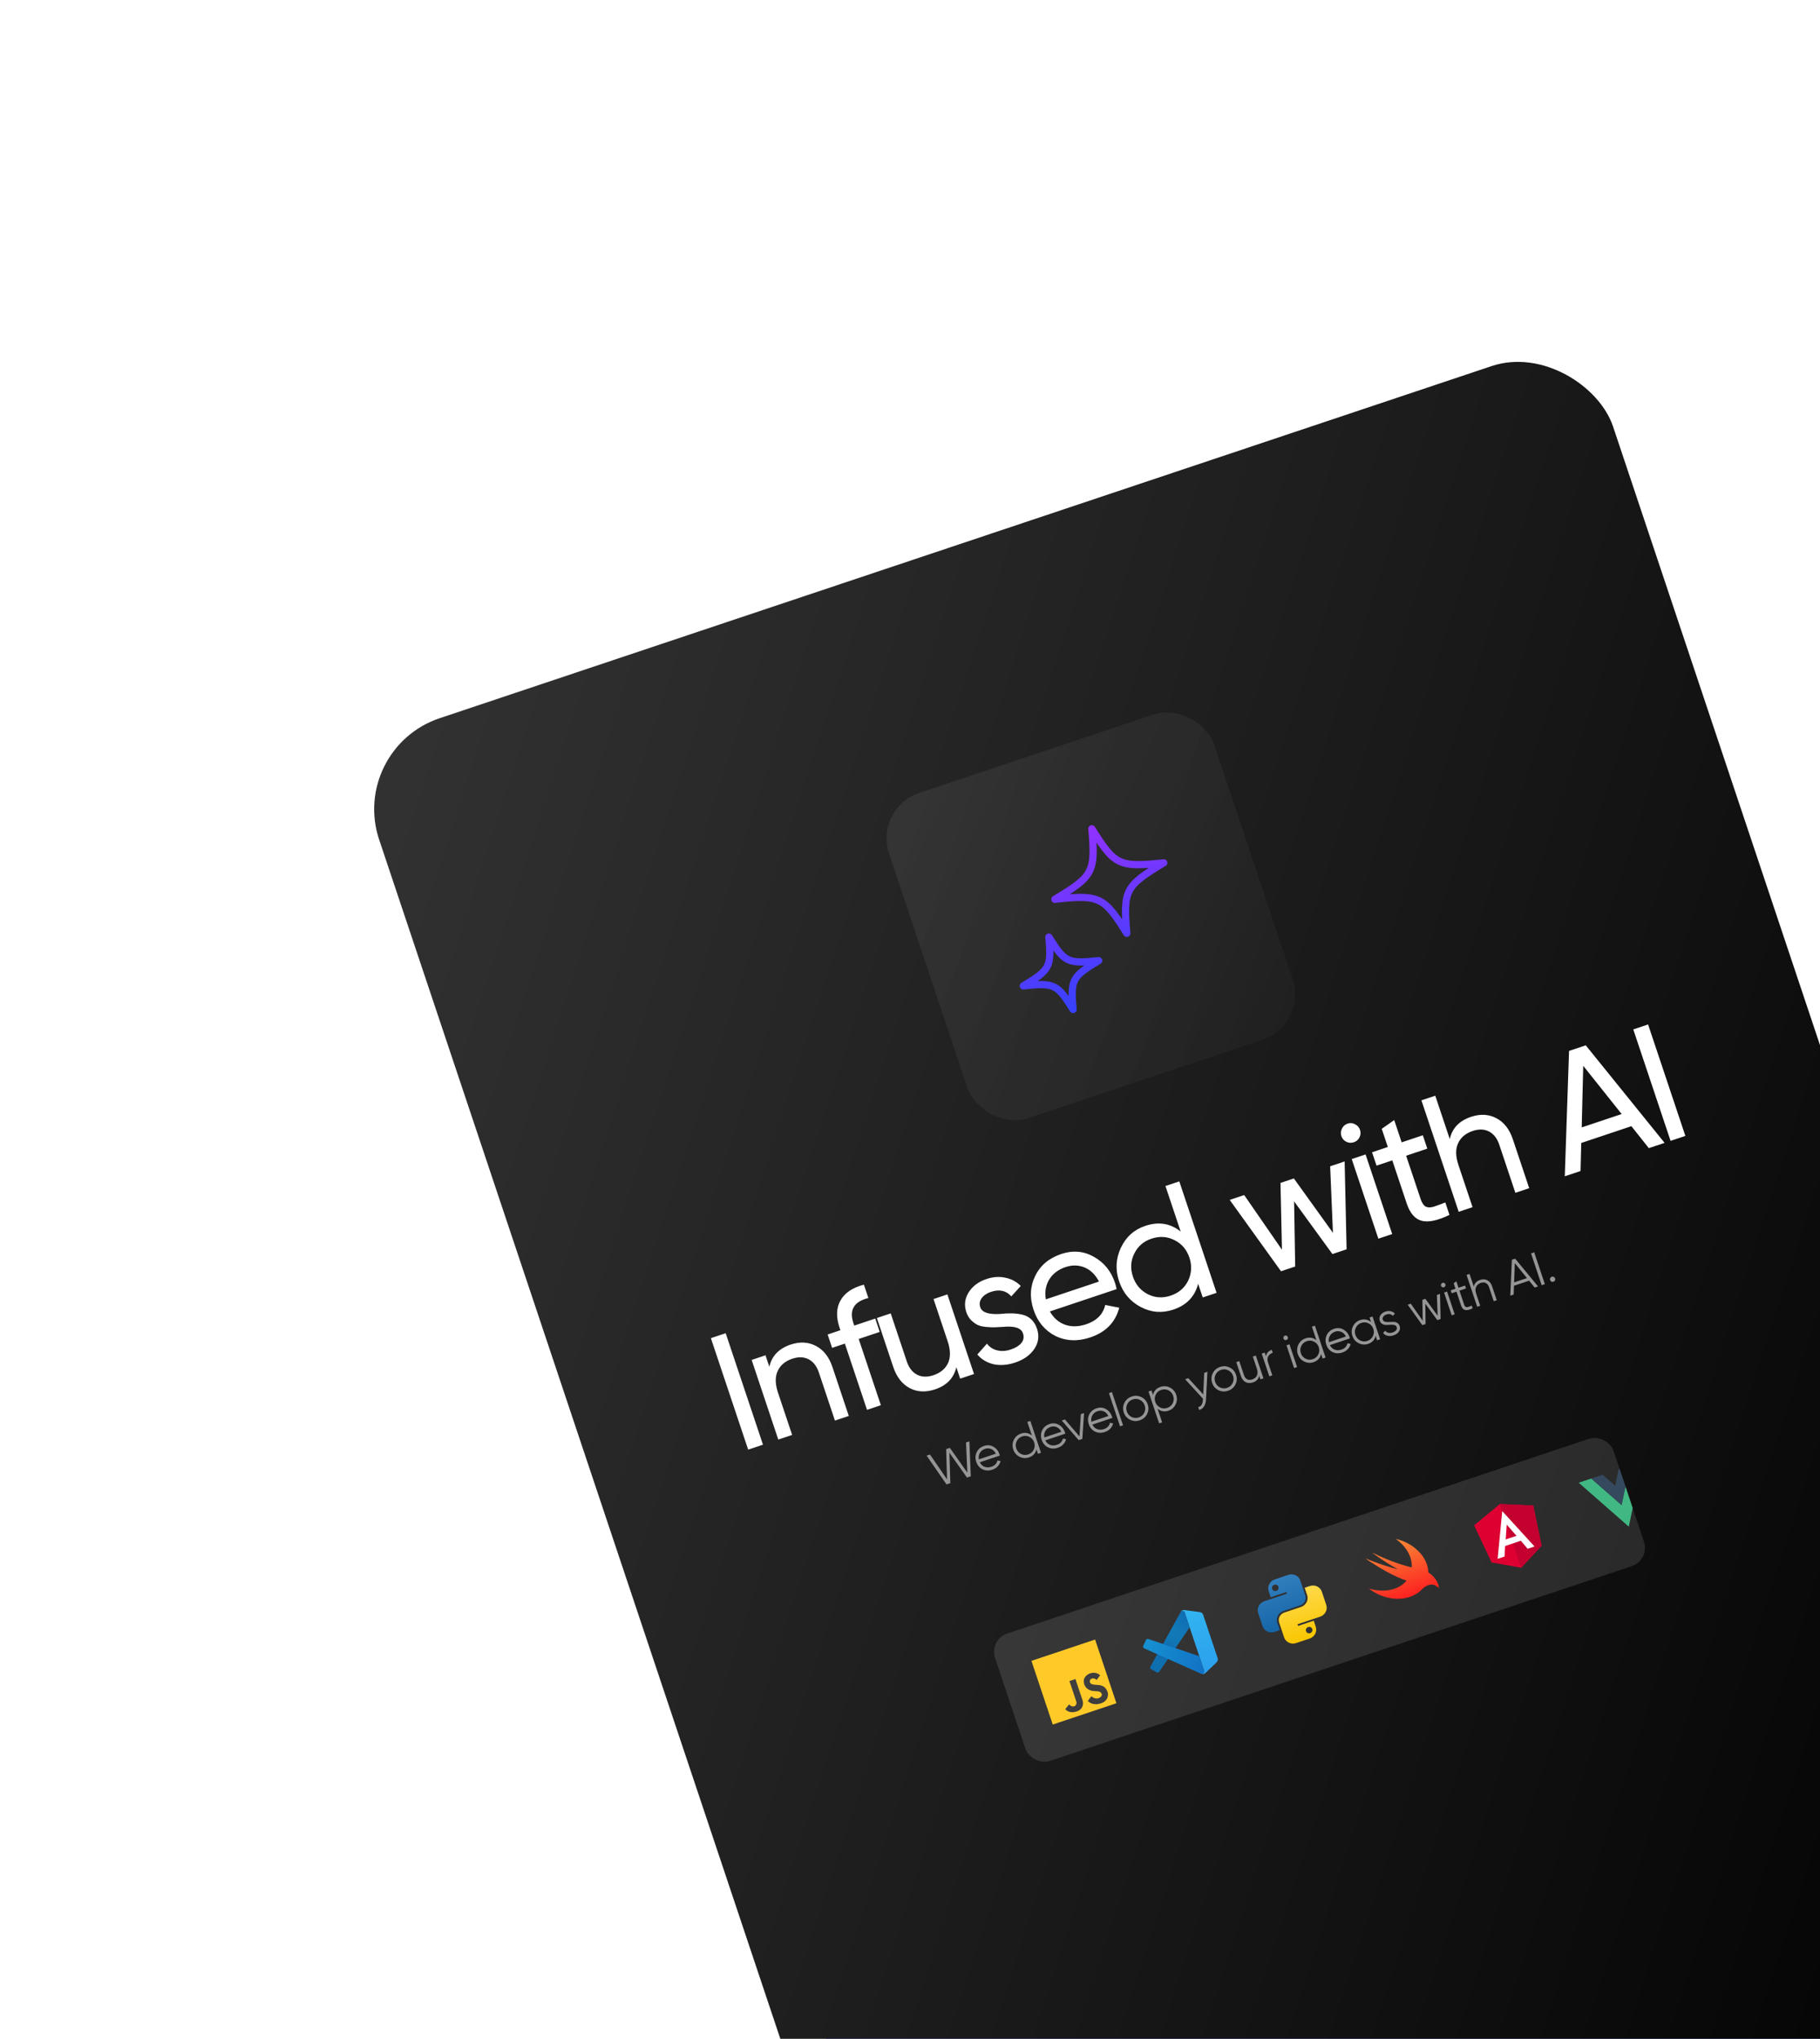 <svg width="759" height="850" viewBox="0 0 759 850" fill="none" xmlns="http://www.w3.org/2000/svg">
<g filter="url(#filter0_f_957_986)">
<rect x="170.622" y="330.693" width="505" height="680.64" transform="rotate(-18.502 170.622 330.693)" fill="url(#paint0_linear_957_986)"/>
</g>
<g clip-path="url(#clip0_957_986)">
<rect x="145.426" y="312.121" width="542.633" height="731.362" rx="40" transform="rotate(-18.502 145.426 312.121)" fill="url(#paint1_linear_957_986)"/>
<rect x="364.427" y="336.906" width="143" height="143" rx="20" transform="rotate(-18.502 364.427 336.906)" fill="url(#paint2_linear_957_986)" fill-opacity="0.07"/>
<path d="M447.521 420.862C446.429 408.383 447.052 407.196 458.193 400.507C445.27 401.871 444.058 401.298 437.42 390.675C438.512 403.154 437.889 404.341 426.748 411.03C439.671 409.666 440.883 410.239 447.521 420.862ZM469.924 389.122C468.365 371.112 469.262 369.367 485.338 359.721C466.694 361.694 464.928 360.84 455.333 345.519C456.892 363.529 455.994 365.275 439.918 374.92C458.562 372.947 460.351 373.794 469.924 389.122Z" stroke="url(#paint3_linear_957_986)" stroke-width="3" stroke-miterlimit="2.613" stroke-linecap="round" stroke-linejoin="round"/>
<path d="M312.011 604.363L296.462 557.895L302.636 555.83L318.185 602.297L312.011 604.363ZM329.702 560.576C333.597 559.273 337.131 559.468 340.306 561.161C343.466 562.81 345.749 565.737 347.156 569.941L353.976 590.32L348.2 592.253L341.492 572.206C340.604 569.55 339.177 567.715 337.213 566.699C335.25 565.683 332.984 565.604 330.417 566.463C327.452 567.455 325.418 569.169 324.314 571.606C323.195 573.998 323.243 577.008 324.457 580.637L330.344 598.228L324.569 600.161L313.462 566.97L319.237 565.037L320.836 569.817C321.879 565.285 324.834 562.205 329.702 560.576ZM360.273 535.583L362.139 541.159C356.134 542.627 354.058 546.127 355.909 551.659L356.242 552.654L365.004 549.722L366.87 555.298L358.108 558.23L367.349 585.845L361.573 587.778L352.333 560.163L347.022 561.94L345.156 556.364L350.467 554.587L350.133 553.591C348.623 549.077 348.751 545.27 350.519 542.169C352.271 539.023 355.523 536.828 360.273 535.583ZM395.203 559.178L389.316 541.587L395.091 539.654L406.198 572.845L400.423 574.778L398.824 569.998C397.781 574.53 394.826 577.61 389.958 579.239C386.063 580.542 382.536 580.37 379.376 578.72C376.201 577.027 373.911 574.078 372.504 569.874L365.684 549.495L371.459 547.562L378.168 567.61C379.056 570.265 380.483 572.1 382.447 573.116C384.41 574.132 386.676 574.211 389.243 573.352C392.208 572.36 394.25 570.668 395.368 568.276C396.472 565.839 396.417 562.807 395.203 559.178ZM408.809 545.029C409.52 547.153 412.266 548.08 417.047 547.808C418.803 547.615 420.301 547.532 421.541 547.56C422.81 547.529 424.234 547.667 425.813 547.975C427.437 548.269 428.81 548.916 429.933 549.918C431.056 550.921 431.898 552.263 432.461 553.944C433.468 556.954 433.102 559.758 431.364 562.357C429.626 564.956 426.964 566.856 423.38 568.055C420.193 569.122 417.198 569.361 414.393 568.774C411.618 568.128 409.344 566.773 407.571 564.709L411.594 560.189C412.658 561.604 414.076 562.532 415.847 562.973C417.619 563.414 419.522 563.293 421.558 562.612C423.55 561.946 425.017 561.036 425.96 559.884C426.903 558.732 427.123 557.404 426.619 555.899C425.864 553.642 423.126 552.738 418.404 553.186C416.81 553.276 415.6 553.337 414.774 553.367C413.947 553.398 412.774 553.347 411.254 553.216C409.778 553.07 408.604 552.799 407.733 552.401C406.847 551.96 405.939 551.304 405.008 550.434C404.107 549.506 403.434 548.378 402.99 547.05C402.027 544.173 402.342 541.436 403.932 538.836C405.567 536.223 408.066 534.353 411.43 533.227C414.129 532.324 416.726 532.144 419.221 532.687C421.745 533.171 423.901 534.32 425.689 536.133L421.754 540.476C419.611 538.043 416.769 537.42 413.229 538.604C411.547 539.167 410.265 540.039 409.381 541.221C408.541 542.388 408.35 543.657 408.809 545.029ZM465.646 537.451L437.832 546.758C439.385 549.487 441.504 551.336 444.191 552.307C446.863 553.234 449.793 553.164 452.979 552.098C457.36 550.632 460.006 547.95 460.916 544.053L466.762 545.197C465.16 551.294 461.129 555.423 454.668 557.585C449.446 559.333 444.605 559.132 440.146 556.983C435.746 554.715 432.709 551.081 431.035 546.08C429.347 541.035 429.57 536.335 431.705 531.979C433.825 527.579 437.452 524.52 442.585 522.802C447.453 521.173 451.992 521.573 456.2 524.003C460.424 526.33 463.35 529.928 464.979 534.796C465.26 535.636 465.482 536.522 465.646 537.451ZM444.407 528.245C441.353 529.267 439.075 530.989 437.573 533.411C436.115 535.818 435.638 538.585 436.144 541.713L458.315 534.294C456.807 531.404 454.797 529.443 452.287 528.413C449.777 527.383 447.151 527.327 444.407 528.245ZM492.382 513.446L486.029 494.461L491.805 492.528L507.354 538.996L501.579 540.928L499.668 535.219C498.302 540.548 494.853 544.138 489.321 545.989C484.63 547.559 480.107 547.203 475.751 544.921C471.336 542.609 468.313 539.019 466.685 534.151C465.07 529.327 465.331 524.664 467.465 520.16C469.6 515.657 472.99 512.627 477.637 511.073C483.169 509.221 488.084 510.013 492.382 513.446ZM488.186 540.169C491.549 539.044 493.981 536.975 495.483 533.962C496.955 530.862 497.136 527.652 496.025 524.333C494.9 520.969 492.831 518.537 489.819 517.035C486.792 515.489 483.597 515.279 480.233 516.404C476.914 517.515 474.511 519.599 473.024 522.655C471.522 525.667 471.334 528.855 472.46 532.218C473.57 535.537 475.647 537.992 478.689 539.582C481.701 541.084 484.866 541.28 488.186 540.169ZM555.879 513.974L554.717 486.239L560.758 484.217L561.576 520.852L555.668 522.828L539.682 500.866L540.134 528.026L534.226 530.003L512.83 500.255L518.871 498.234L534.614 521.016L534.006 493.169L539.582 491.303L555.879 513.974ZM564.614 476.21C563.507 476.58 562.452 476.515 561.448 476.015C560.444 475.514 559.764 474.733 559.409 473.671C559.053 472.608 559.126 471.575 559.626 470.571C560.112 469.523 560.908 468.814 562.015 468.443C563.077 468.088 564.117 468.183 565.136 468.728C566.14 469.228 566.82 470.009 567.175 471.072C567.531 472.134 567.458 473.167 566.958 474.171C566.457 475.175 565.676 475.855 564.614 476.21ZM580.596 514.487L574.821 516.419L563.714 483.228L569.489 481.296L580.596 514.487ZM593.369 473.305L595.235 478.881L586.406 481.835L592.426 499.825C592.974 501.462 593.676 502.531 594.532 503.032C595.418 503.474 596.532 503.495 597.875 503.095C599.203 502.65 600.825 502.058 602.743 501.318L604.475 506.496C599.608 508.863 595.75 509.686 592.901 508.967C590.096 508.232 588.013 505.829 586.65 501.758L580.631 483.768L574.059 485.967L572.193 480.391L578.765 478.192L576.232 470.624L581.43 466.966L584.54 476.259L593.369 473.305ZM613.459 465.623C617.354 464.319 620.888 464.514 624.063 466.208C627.223 467.857 629.507 470.784 630.913 474.988L637.733 495.367L631.958 497.3L625.249 477.252C624.361 474.597 622.934 472.761 620.971 471.745C619.007 470.729 616.741 470.651 614.175 471.51C611.209 472.502 609.175 474.216 608.071 476.653C606.952 479.045 607 482.055 608.214 485.684L614.101 503.275L608.326 505.208L592.776 458.74L598.552 456.808L604.594 474.864C605.636 470.332 608.591 467.252 613.459 465.623ZM694.188 476.476L687.616 478.675L680.344 469.519L659.434 476.516L659.138 488.204L652.566 490.403L654.342 438.138L661.313 435.806L694.188 476.476ZM660.26 444.352L659.626 470.03L676.288 464.455L660.26 444.352ZM696.682 475.641L681.133 429.174L687.306 427.108L702.856 473.575L696.682 475.641Z" fill="white"/>
<path d="M394.723 618.865L386.43 606.877L387.834 606.408L394.954 616.784L394.567 604.154L396.122 603.634L403.413 613.954L402.855 601.381L404.258 600.911L404.851 615.476L403.258 616.009L395.928 605.639L396.316 618.332L394.723 618.865ZM410.41 602.818C411.813 602.348 413.112 602.469 414.306 603.18C415.509 603.874 416.336 604.898 416.789 606.251C416.836 606.39 416.888 606.59 416.948 606.852L408.622 609.638C409.07 610.556 409.73 611.186 410.603 611.526C411.485 611.85 412.432 611.843 413.443 611.504C414.164 611.263 414.735 610.91 415.156 610.446C415.585 609.965 415.852 609.44 415.957 608.87L417.273 609.147C417.08 609.957 416.689 610.678 416.099 611.311C415.51 611.945 414.753 612.416 413.83 612.724C412.338 613.224 410.968 613.162 409.719 612.539C408.47 611.917 407.605 610.885 407.122 609.443C406.649 608.027 406.715 606.691 407.32 605.433C407.926 604.176 408.956 603.304 410.41 602.818ZM410.816 604.032C409.83 604.362 409.101 604.936 408.63 605.754C408.167 606.556 408.029 607.446 408.215 608.424L415.29 606.057C414.829 605.1 414.183 604.451 413.352 604.111C412.521 603.77 411.676 603.744 410.816 604.032ZM428.429 592.823L429.681 592.404L434.124 605.681L432.872 606.099L432.25 604.241C431.843 605.924 430.799 607.046 429.117 607.609C427.764 608.062 426.446 607.968 425.164 607.329C423.894 606.685 423.026 605.668 422.561 604.277C422.095 602.886 422.176 601.552 422.803 600.274C423.442 598.991 424.438 598.123 425.791 597.671C427.473 597.108 428.983 597.376 430.321 598.475L428.429 592.823ZM425.788 606.171C426.75 606.651 427.756 606.715 428.806 606.364C429.855 606.012 430.619 605.356 431.099 604.394C431.574 603.419 431.636 602.407 431.285 601.358C430.934 600.308 430.278 599.544 429.316 599.064C428.349 598.572 427.342 598.502 426.292 598.853C425.243 599.204 424.48 599.867 424.005 600.841C423.526 601.803 423.461 602.809 423.813 603.858C424.164 604.908 424.822 605.679 425.788 606.171ZM437.716 593.68C439.12 593.211 440.418 593.331 441.612 594.043C442.815 594.737 443.643 595.761 444.095 597.113C444.142 597.253 444.195 597.453 444.254 597.714L435.928 600.5C436.376 601.419 437.036 602.049 437.91 602.389C438.791 602.713 439.738 602.705 440.749 602.367C441.47 602.126 442.041 601.773 442.462 601.309C442.892 600.827 443.159 600.302 443.263 599.733L444.579 600.01C444.386 600.819 443.995 601.541 443.405 602.174C442.816 602.807 442.06 603.278 441.137 603.587C439.645 604.086 438.274 604.025 437.025 603.402C435.777 602.779 434.911 601.747 434.429 600.306C433.955 598.89 434.021 597.553 434.626 596.296C435.232 595.039 436.262 594.167 437.716 593.68ZM438.122 594.894C437.136 595.224 436.407 595.798 435.936 596.617C435.473 597.419 435.335 598.308 435.522 599.286L442.596 596.919C442.135 595.963 441.49 595.314 440.659 594.973C439.828 594.633 438.982 594.606 438.122 594.894ZM450.755 589.57L452.082 589.126L451.368 599.91L449.85 600.418L442.789 592.236L444.117 591.792L450.171 598.855L450.755 589.57ZM457.34 587.114C458.744 586.644 460.043 586.765 461.237 587.476C462.439 588.17 463.267 589.194 463.719 590.547C463.766 590.686 463.819 590.886 463.878 591.147L455.552 593.933C456 594.852 456.661 595.482 457.534 595.822C458.415 596.146 459.362 596.138 460.374 595.8C461.094 595.559 461.665 595.206 462.086 594.742C462.516 594.261 462.783 593.735 462.888 593.166L464.203 593.443C464.01 594.253 463.619 594.974 463.03 595.607C462.44 596.24 461.684 596.711 460.761 597.02C459.269 597.519 457.898 597.458 456.65 596.835C455.401 596.213 454.535 595.181 454.053 593.739C453.579 592.323 453.645 590.986 454.251 589.729C454.856 588.472 455.886 587.6 457.34 587.114ZM457.746 588.327C456.76 588.657 456.031 589.232 455.56 590.05C455.097 590.852 454.959 591.742 455.146 592.72L462.22 590.352C461.76 589.396 461.114 588.747 460.283 588.407C459.452 588.066 458.606 588.04 457.746 588.327ZM467.095 594.647L462.462 580.802L463.714 580.383L468.347 594.229L467.095 594.647ZM478.36 589.549C477.717 590.819 476.7 591.687 475.309 592.152C473.918 592.617 472.577 592.539 471.286 591.916C470.003 591.277 469.127 590.256 468.658 588.852C468.188 587.448 468.275 586.112 468.919 584.842C469.571 583.555 470.592 582.679 471.983 582.214C473.374 581.748 474.711 581.835 475.993 582.475C477.284 583.097 478.164 584.11 478.634 585.514C479.104 586.917 479.012 588.262 478.36 589.549ZM471.885 590.746C472.847 591.225 473.853 591.289 474.902 590.938C475.952 590.587 476.716 589.93 477.196 588.969C477.671 587.994 477.733 586.982 477.382 585.933C477.031 584.883 476.374 584.119 475.413 583.639C474.446 583.147 473.439 583.076 472.389 583.428C471.34 583.779 470.577 584.442 470.102 585.416C469.622 586.378 469.558 587.384 469.909 588.433C470.261 589.483 470.919 590.253 471.885 590.746ZM483.959 578.206C485.312 577.753 486.624 577.849 487.893 578.492C489.176 579.132 490.05 580.147 490.515 581.538C490.981 582.929 490.894 584.265 490.254 585.548C489.628 586.826 488.638 587.692 487.285 588.144C485.603 588.707 484.093 588.439 482.755 587.34L484.647 592.992L483.395 593.411L478.952 580.135L480.204 579.716L480.826 581.574C481.233 579.892 482.277 578.769 483.959 578.206ZM483.767 586.77C484.729 587.249 485.734 587.313 486.784 586.962C487.833 586.611 488.598 585.955 489.077 584.993C489.553 584.018 489.615 583.006 489.264 581.957C488.912 580.907 488.256 580.143 487.294 579.663C486.328 579.171 485.32 579.1 484.271 579.452C483.221 579.803 482.459 580.466 481.983 581.44C481.504 582.402 481.44 583.408 481.791 584.457C482.142 585.507 482.801 586.278 483.767 586.77ZM502.2 572.355L503.528 571.911L502.934 583.625C502.881 584.683 502.601 585.592 502.096 586.352C501.608 587.12 500.936 587.612 500.08 587.828L499.687 586.652C500.867 586.397 501.513 585.45 501.625 583.81L501.675 583.139L494.234 575.021L495.562 574.577L501.787 581.33L502.2 572.355ZM515.201 577.221C514.557 578.491 513.54 579.359 512.149 579.824C510.758 580.29 509.417 580.211 508.126 579.588C506.844 578.949 505.968 577.928 505.498 576.524C505.029 575.121 505.116 573.784 505.759 572.514C506.411 571.227 507.433 570.351 508.824 569.886C510.214 569.42 511.551 569.507 512.834 570.147C514.125 570.769 515.005 571.782 515.474 573.186C515.944 574.589 515.853 575.934 515.201 577.221ZM508.726 578.418C509.688 578.897 510.694 578.961 511.743 578.61C512.792 578.259 513.557 577.603 514.037 576.641C514.512 575.666 514.574 574.654 514.223 573.605C513.872 572.555 513.215 571.791 512.253 571.311C511.287 570.819 510.279 570.748 509.23 571.1C508.18 571.451 507.418 572.114 506.943 573.088C506.463 574.05 506.399 575.056 506.75 576.105C507.101 577.155 507.76 577.926 508.726 578.418ZM522.469 565.573L523.721 565.154L526.894 574.637L525.642 575.056L525.147 573.576C524.82 574.951 523.948 575.876 522.532 576.35C521.382 576.735 520.355 576.692 519.452 576.22C518.558 575.732 517.911 574.894 517.514 573.706L515.565 567.883L516.817 567.464L518.765 573.287C519.049 574.134 519.49 574.717 520.089 575.037C520.701 575.353 521.418 575.373 522.24 575.098C523.15 574.793 523.795 574.261 524.173 573.502C524.548 572.73 524.534 571.743 524.132 570.542L522.469 565.573ZM527.958 565.486C528.154 564.141 528.961 563.232 530.377 562.758L530.783 563.972C529.923 564.259 529.293 564.751 528.894 565.447C528.494 566.144 528.476 567.035 528.84 568.123L530.604 573.395L529.352 573.814L526.179 564.331L527.431 563.912L527.958 565.486ZM537.015 558.175C536.897 558.411 536.711 558.571 536.459 558.656C536.206 558.74 535.961 558.724 535.725 558.606C535.489 558.488 535.328 558.303 535.244 558.05C535.159 557.797 535.175 557.553 535.293 557.316C535.411 557.08 535.596 556.92 535.849 556.835C536.102 556.75 536.347 556.767 536.583 556.885C536.819 557.003 536.98 557.188 537.064 557.441C537.149 557.694 537.132 557.938 537.015 558.175ZM539.679 570.359L536.505 560.876L537.757 560.457L540.931 569.94L539.679 570.359ZM547.11 553.109L548.362 552.69L552.804 565.967L551.553 566.385L550.931 564.527C550.524 566.21 549.479 567.332 547.798 567.895C546.445 568.348 545.127 568.255 543.844 567.615C542.575 566.971 541.707 565.954 541.242 564.563C540.776 563.173 540.857 561.838 541.484 560.56C542.123 559.277 543.119 558.41 544.472 557.957C546.154 557.394 547.663 557.662 549.001 558.761L547.11 553.109ZM544.469 566.457C545.431 566.937 546.437 567.001 547.486 566.65C548.536 566.298 549.3 565.642 549.78 564.68C550.255 563.705 550.317 562.693 549.966 561.644C549.615 560.594 548.958 559.83 547.996 559.35C547.03 558.858 546.022 558.788 544.973 559.139C543.924 559.49 543.161 560.153 542.686 561.127C542.206 562.089 542.142 563.095 542.493 564.145C542.844 565.194 543.503 565.965 544.469 566.457ZM556.397 553.966C557.8 553.497 559.099 553.617 560.293 554.329C561.496 555.023 562.323 556.047 562.776 557.399C562.823 557.539 562.876 557.739 562.935 558L554.609 560.786C555.057 561.705 555.717 562.335 556.59 562.675C557.472 562.999 558.419 562.991 559.43 562.653C560.151 562.412 560.722 562.059 561.143 561.595C561.572 561.113 561.84 560.588 561.944 560.019L563.26 560.296C563.067 561.105 562.676 561.827 562.086 562.46C561.497 563.093 560.74 563.564 559.817 563.873C558.325 564.372 556.955 564.311 555.706 563.688C554.457 563.065 553.592 562.033 553.11 560.592C552.636 559.176 552.702 557.839 553.307 556.582C553.913 555.325 554.943 554.453 556.397 553.966ZM556.803 555.18C555.817 555.51 555.088 556.085 554.617 556.903C554.154 557.705 554.016 558.595 554.202 559.572L561.277 557.205C560.816 556.249 560.17 555.6 559.339 555.259C558.508 554.919 557.663 554.892 556.803 555.18ZM571.134 549.288L572.385 548.869L575.559 558.352L574.307 558.771L573.685 556.913C573.278 558.595 572.234 559.718 570.552 560.281C569.199 560.734 567.881 560.64 566.599 560.001C565.329 559.357 564.461 558.34 563.996 556.949C563.53 555.558 563.611 554.224 564.238 552.945C564.877 551.663 565.873 550.795 567.226 550.343C568.908 549.78 570.418 550.048 571.756 551.147L571.134 549.288ZM567.224 558.843C568.185 559.322 569.191 559.386 570.241 559.035C571.29 558.684 572.055 558.028 572.534 557.066C573.009 556.091 573.072 555.079 572.72 554.03C572.369 552.98 571.713 552.216 570.751 551.736C569.785 551.244 568.777 551.173 567.727 551.525C566.678 551.876 565.915 552.539 565.44 553.513C564.961 554.475 564.896 555.481 565.248 556.53C565.599 557.58 566.257 558.351 567.224 558.843ZM576.664 550.2C576.808 550.63 577.112 550.908 577.576 551.034C578.04 551.16 578.567 551.202 579.157 551.159C579.747 551.116 580.344 551.092 580.947 551.087C581.545 551.07 582.102 551.2 582.617 551.477C583.127 551.742 583.49 552.197 583.706 552.842C583.977 553.651 583.875 554.417 583.399 555.138C582.936 555.856 582.199 556.384 581.187 556.722C580.277 557.027 579.431 557.085 578.651 556.896C577.884 556.703 577.266 556.326 576.797 555.766L577.65 554.784C577.992 555.218 578.439 555.505 578.991 555.643C579.552 555.765 580.149 555.72 580.781 555.508C581.401 555.301 581.879 555.007 582.216 554.627C582.548 554.235 582.628 553.779 582.454 553.261C582.311 552.831 582.007 552.553 581.543 552.427C581.079 552.301 580.552 552.26 579.961 552.303C579.371 552.345 578.777 552.376 578.178 552.393C577.575 552.398 577.018 552.268 576.508 552.003C575.993 551.725 575.628 551.264 575.412 550.619C575.154 549.848 575.242 549.102 575.675 548.38C576.121 547.654 576.812 547.135 577.748 546.822C578.519 546.564 579.255 546.514 579.955 546.674C580.651 546.82 581.237 547.144 581.714 547.646L580.874 548.602C580.211 547.839 579.305 547.651 578.154 548.036C577.61 548.218 577.187 548.507 576.884 548.904C576.576 549.288 576.503 549.72 576.664 550.2ZM599.239 539.883L600.528 539.452L600.781 549.912L599.415 550.369L594.411 543.545L594.522 552.007L593.157 552.464L587.062 543.958L588.352 543.526L593.319 550.617L593.17 541.914L594.421 541.495L599.54 548.535L599.239 539.883ZM602.736 536.182C602.618 536.419 602.433 536.579 602.18 536.664C601.927 536.748 601.682 536.732 601.446 536.614C601.21 536.496 601.049 536.311 600.965 536.058C600.88 535.805 600.897 535.56 601.014 535.324C601.132 535.088 601.318 534.928 601.57 534.843C601.823 534.758 602.068 534.775 602.304 534.893C602.54 535.01 602.701 535.196 602.785 535.449C602.87 535.702 602.853 535.946 602.736 536.182ZM605.4 548.367L602.227 538.884L603.478 538.465L606.652 547.948L605.4 548.367ZM611.377 537.171L608.646 538.085L610.569 543.832C610.743 544.35 610.969 544.69 611.247 544.849C611.521 544.997 611.863 545.009 612.272 544.886C612.676 544.751 613.178 544.569 613.776 544.34L614.144 545.441C612.884 546.087 611.854 546.327 611.052 546.159C610.264 545.987 609.685 545.351 609.317 544.251L607.394 538.504L605.403 539.17L604.997 537.957L606.988 537.29L606.227 535.014L607.351 534.216L608.24 536.871L610.971 535.957L611.377 537.171ZM617.23 533.61C618.38 533.225 619.403 533.276 620.297 533.765C621.2 534.236 621.85 535.066 622.248 536.254L624.197 542.077L622.945 542.496L620.996 536.673C620.713 535.826 620.265 535.245 619.653 534.929C619.054 534.609 618.344 534.587 617.522 534.862C616.612 535.167 615.969 535.705 615.595 536.477C615.216 537.236 615.228 538.217 615.63 539.418L617.293 544.387L616.041 544.806L611.598 531.529L612.85 531.111L614.614 536.383C614.942 535.008 615.813 534.084 617.23 533.61ZM640.007 536.786L637.683 533.936L631.386 536.044L631.245 539.718L629.841 540.188L630.5 525.204L631.866 524.747L641.411 536.316L640.007 536.786ZM631.441 534.633L636.79 532.843L631.735 526.626L631.441 534.633ZM638.483 522.533L639.811 522.089L644.253 535.365L642.926 535.809L638.483 522.533ZM648.473 533.827C648.338 534.097 648.125 534.28 647.834 534.378C647.544 534.475 647.263 534.456 646.993 534.322C646.723 534.187 646.54 533.974 646.442 533.684C646.345 533.393 646.364 533.112 646.498 532.842C646.633 532.572 646.846 532.389 647.136 532.291C647.427 532.194 647.708 532.213 647.978 532.347C648.248 532.482 648.431 532.695 648.529 532.986C648.626 533.276 648.607 533.557 648.473 533.827Z" fill="#959595"/>
<g clip-path="url(#clip1_957_986)">
<rect x="412.423" y="683.594" width="272" height="56" rx="8" transform="rotate(-18.502 412.423 683.594)" fill="white" fill-opacity="0.12"/>
<g clip-path="url(#clip2_957_986)">
<rect x="430.142" y="692.427" width="28" height="28" transform="rotate(-18.502 430.142 692.427)" fill="#FFCA28"/>
<path d="M453.653 709.117L455.175 707.169C455.489 707.599 456.842 708.418 458.067 708.008C459.293 707.597 459.638 706.738 459.489 706.294C459.085 705.085 457.69 705.077 457.021 705.073C456.912 705.073 456.822 705.072 456.759 705.067C456.726 705.064 456.678 705.062 456.616 705.059C455.862 705.028 453.08 704.911 452.167 702.179C451.16 699.171 453.947 697.853 454.604 697.634C455.033 697.49 457.116 696.852 458.792 698.44L457.338 700.399C456.64 699.695 455.856 699.648 455.431 699.791C454.381 700.142 454.42 700.985 454.537 701.336C454.866 702.32 456.155 702.379 457.243 702.428C457.528 702.441 457.799 702.454 458.035 702.482C459.252 702.627 461.07 702.922 461.926 705.479C462.354 706.759 461.974 709.192 459.269 710.097C455.637 711.313 453.944 709.454 453.653 709.117Z" fill="#3E3E3E"/>
<path d="M444.255 712.547L445.86 710.572C446.181 711 447.098 711.679 447.998 711.378C448.899 711.077 449.05 709.998 448.902 709.555L445.984 700.835L448.49 699.996L451.407 708.716C451.851 709.905 451.988 712.534 449.045 713.519C446.338 714.425 444.674 713.193 444.255 712.547Z" fill="#3E3E3E"/>
</g>
<g clip-path="url(#clip3_957_986)">
<path d="M494.035 672.225C493.757 671.391 492.823 671.704 492.443 671.947C492.871 671.294 493.589 671.177 493.877 671.235L500.405 672.108C501.027 672.191 501.548 672.623 501.748 673.221L507.801 691.309C508.004 691.915 507.84 692.582 507.381 693.022L502.94 697.283C502.629 697.561 501.97 698.21 501.125 697.89C502.007 697.769 502.258 697.028 502.194 696.606L494.035 672.225Z" fill="url(#paint4_linear_957_986)"/>
<path d="M492.506 671.909C492.917 671.675 493.771 671.434 494.036 672.225L496.119 678.451L483.421 697.002C483.199 697.326 482.769 697.429 482.424 697.24L480.037 695.93C479.663 695.725 479.527 695.254 479.734 694.881L492.443 671.947L492.506 671.909Z" fill="url(#paint5_linear_957_986)"/>
<path d="M500.145 690.484L478.84 683.311C478.467 683.186 478.062 683.363 477.9 683.721L476.782 686.204C476.607 686.593 476.782 687.051 477.172 687.225L501.125 697.89C502.007 697.769 502.258 697.028 502.194 696.606L500.145 690.484Z" fill="url(#paint6_linear_957_986)"/>
</g>
<g clip-path="url(#clip4_957_986)">
<path fill-rule="evenodd" clip-rule="evenodd" d="M531.627 658.468C529.543 659.165 528.401 661.366 529.076 663.383L529.923 665.912L536.452 663.727L536.687 664.429L527.256 667.585C525.172 668.282 524.031 670.483 524.706 672.5L526.539 677.98C527.214 679.997 529.45 681.067 531.534 680.37L533.71 679.642L532.676 676.551C532.001 674.533 533.143 672.333 535.226 671.636L542.191 669.305C543.954 668.715 544.92 666.853 544.349 665.146L542.28 658.965C541.605 656.947 539.369 655.877 537.285 656.574L531.627 658.468ZM532.26 663.255C532.982 663.013 533.377 662.252 533.143 661.553C532.91 660.855 532.135 660.485 531.414 660.726C530.693 660.967 530.298 661.729 530.532 662.427C530.765 663.126 531.539 663.496 532.26 663.255Z" fill="url(#paint7_linear_957_986)"/>
<path fill-rule="evenodd" clip-rule="evenodd" d="M546.171 683.127C548.255 682.43 549.397 680.229 548.721 678.212L547.875 675.683L541.346 677.868L541.111 677.165L550.542 674.009C552.626 673.312 553.767 671.112 553.092 669.094L551.259 663.615C550.584 661.598 548.347 660.528 546.264 661.225L544.088 661.953L545.122 665.044C545.797 667.061 544.655 669.262 542.572 669.959L535.607 672.29C533.844 672.88 532.878 674.742 533.449 676.449L535.518 682.63C536.193 684.648 538.429 685.718 540.512 685.021L546.171 683.127ZM545.537 678.34C544.816 678.581 544.421 679.343 544.655 680.041C544.888 680.74 545.662 681.11 546.384 680.869C547.105 680.627 547.5 679.866 547.266 679.167C547.033 678.469 546.259 678.099 545.537 678.34Z" fill="url(#paint8_linear_957_986)"/>
</g>
<g clip-path="url(#clip5_957_986)">
<path d="M593.179 662.411C590.651 665.258 586.41 666.883 581.461 666.485C577.459 666.173 573.68 664.546 570.821 662.2C571.965 662.643 573.208 662.888 574.5 663.033C579.67 663.624 584.093 661.985 586.59 658.993C580.972 657.074 575.67 653.887 571.618 651.197C570.822 650.802 570.126 650.209 569.455 649.691C573.93 651.662 580.692 653.776 583.004 654.242C577.461 651.306 572.016 647.182 572.215 647.281C580.891 651.645 588.176 653.337 588.176 653.337C588.414 653.382 588.599 653.424 588.751 653.466C588.771 653.091 588.771 652.708 588.748 652.32C588.525 648.182 585.89 644.274 582.086 641.583C589.345 643.2 595.212 648.835 595.634 655.053C595.647 655.22 595.655 655.387 595.66 655.551C599.886 658.267 600.456 662.524 599.835 661.906C597.161 659.294 594.488 661.261 593.179 662.411Z" fill="url(#paint9_linear_957_986)"/>
</g>
<g clip-path="url(#clip6_957_986)">
<path d="M625.494 627.057L614.753 635.924L622.044 651.41L634.379 653.61L642.907 644.429L639.409 627.673L625.494 627.057Z" fill="#DD0031"/>
<path d="M625.494 627.057L634.379 653.61L642.907 644.429L639.409 627.673L625.494 627.057Z" fill="#C3002F"/>
<path d="M626.476 629.991L624.567 649.896L627.441 648.934L627.693 644.539L634.234 642.35L637.081 645.708L639.954 644.747L626.476 629.991ZM632.428 640.297L627.926 641.803L628.36 635.62L632.428 640.297Z" fill="white"/>
</g>
<g clip-path="url(#clip7_957_986)">
<path d="M658.372 618.164L679.264 636.481L684.925 609.279L679.709 611.024L676.25 627.472L663.588 616.419L658.372 618.164Z" fill="#41B883"/>
<path d="M663.588 616.419L676.25 627.472L679.709 611.024L674.968 612.611L673.618 619.403L668.329 614.832L663.588 616.419Z" fill="#35495E"/>
</g>
</g>
</g>
<defs>
<filter id="filter0_f_957_986" x="0.622" y="0.44" width="1034.89" height="1145.71" filterUnits="userSpaceOnUse" color-interpolation-filters="sRGB">
<feFlood flood-opacity="0" result="BackgroundImageFix"/>
<feBlend mode="normal" in="SourceGraphic" in2="BackgroundImageFix" result="shape"/>
<feGaussianBlur stdDeviation="85" result="effect1_foregroundBlur_957_986"/>
</filter>
<linearGradient id="paint0_linear_957_986" x1="412.9" y1="330.693" x2="412.9" y2="1194.45" gradientUnits="userSpaceOnUse">
<stop stop-color="#9032FF"/>
<stop offset="1" stop-color="#2045FF"/>
</linearGradient>
<linearGradient id="paint1_linear_957_986" x1="115.038" y1="312.121" x2="816.977" y2="830.848" gradientUnits="userSpaceOnUse">
<stop stop-color="#343434"/>
<stop offset="1"/>
</linearGradient>
<linearGradient id="paint2_linear_957_986" x1="517.11" y1="484.59" x2="364.61" y2="339.59" gradientUnits="userSpaceOnUse">
<stop stop-color="white" stop-opacity="0.31"/>
<stop offset="1" stop-color="white"/>
</linearGradient>
<linearGradient id="paint3_linear_957_986" x1="445.357" y1="348.857" x2="473.132" y2="431.859" gradientUnits="userSpaceOnUse">
<stop stop-color="#9032FF"/>
<stop offset="1" stop-color="#2045FF"/>
</linearGradient>
<linearGradient id="paint4_linear_957_986" x1="496.325" y1="670.281" x2="505.211" y2="696.834" gradientUnits="userSpaceOnUse">
<stop stop-color="#32B5F1"/>
<stop offset="1" stop-color="#2B9FED"/>
</linearGradient>
<linearGradient id="paint5_linear_957_986" x1="494.803" y1="674.517" x2="481.177" y2="696.762" gradientUnits="userSpaceOnUse">
<stop stop-color="#0F6FB3"/>
<stop offset="0.271" stop-color="#1279B7"/>
<stop offset="0.421" stop-color="#1176B5"/>
<stop offset="0.618" stop-color="#0E69AC"/>
<stop offset="0.855" stop-color="#0F70AF"/>
<stop offset="1" stop-color="#0F6DAD"/>
</linearGradient>
<linearGradient id="paint6_linear_957_986" x1="477.394" y1="685.035" x2="501.523" y2="694.357" gradientUnits="userSpaceOnUse">
<stop stop-color="#1791D2"/>
<stop offset="1" stop-color="#1173C5"/>
</linearGradient>
<linearGradient id="paint7_linear_957_986" x1="531.119" y1="658.638" x2="537.701" y2="678.306" gradientUnits="userSpaceOnUse">
<stop stop-color="#327EBD"/>
<stop offset="1" stop-color="#1565A7"/>
</linearGradient>
<linearGradient id="paint8_linear_957_986" x1="540.097" y1="663.288" x2="546.679" y2="682.957" gradientUnits="userSpaceOnUse">
<stop stop-color="#FFDA4B"/>
<stop offset="1" stop-color="#F9C600"/>
</linearGradient>
<linearGradient id="paint9_linear_957_986" x1="579.037" y1="642.603" x2="586.971" y2="666.312" gradientUnits="userSpaceOnUse">
<stop stop-color="#F88A36"/>
<stop offset="1" stop-color="#FD2020"/>
</linearGradient>
<clipPath id="clip0_957_986">
<rect x="145.426" y="312.121" width="542.633" height="731.362" rx="40" transform="rotate(-18.502 145.426 312.121)" fill="white"/>
</clipPath>
<clipPath id="clip1_957_986">
<rect x="412.423" y="683.594" width="272" height="56" rx="8" transform="rotate(-18.502 412.423 683.594)" fill="white"/>
</clipPath>
<clipPath id="clip2_957_986">
<rect width="32" height="32" fill="white" transform="translate(427.61 691.166) rotate(-18.502)"/>
</clipPath>
<clipPath id="clip3_957_986">
<rect width="32" height="32" fill="white" transform="translate(473.13 675.934) rotate(-18.502)"/>
</clipPath>
<clipPath id="clip4_957_986">
<rect width="32" height="32" fill="white" transform="translate(518.648 660.702) rotate(-18.502)"/>
</clipPath>
<clipPath id="clip5_957_986">
<rect width="32" height="32" fill="white" transform="translate(564.168 645.469) rotate(-18.502)"/>
</clipPath>
<clipPath id="clip6_957_986">
<rect width="32" height="32" fill="white" transform="translate(609.687 630.238) rotate(-18.502)"/>
</clipPath>
<clipPath id="clip7_957_986">
<rect width="32" height="32" fill="white" transform="translate(655.206 615.006) rotate(-18.502)"/>
</clipPath>
</defs>
</svg>

